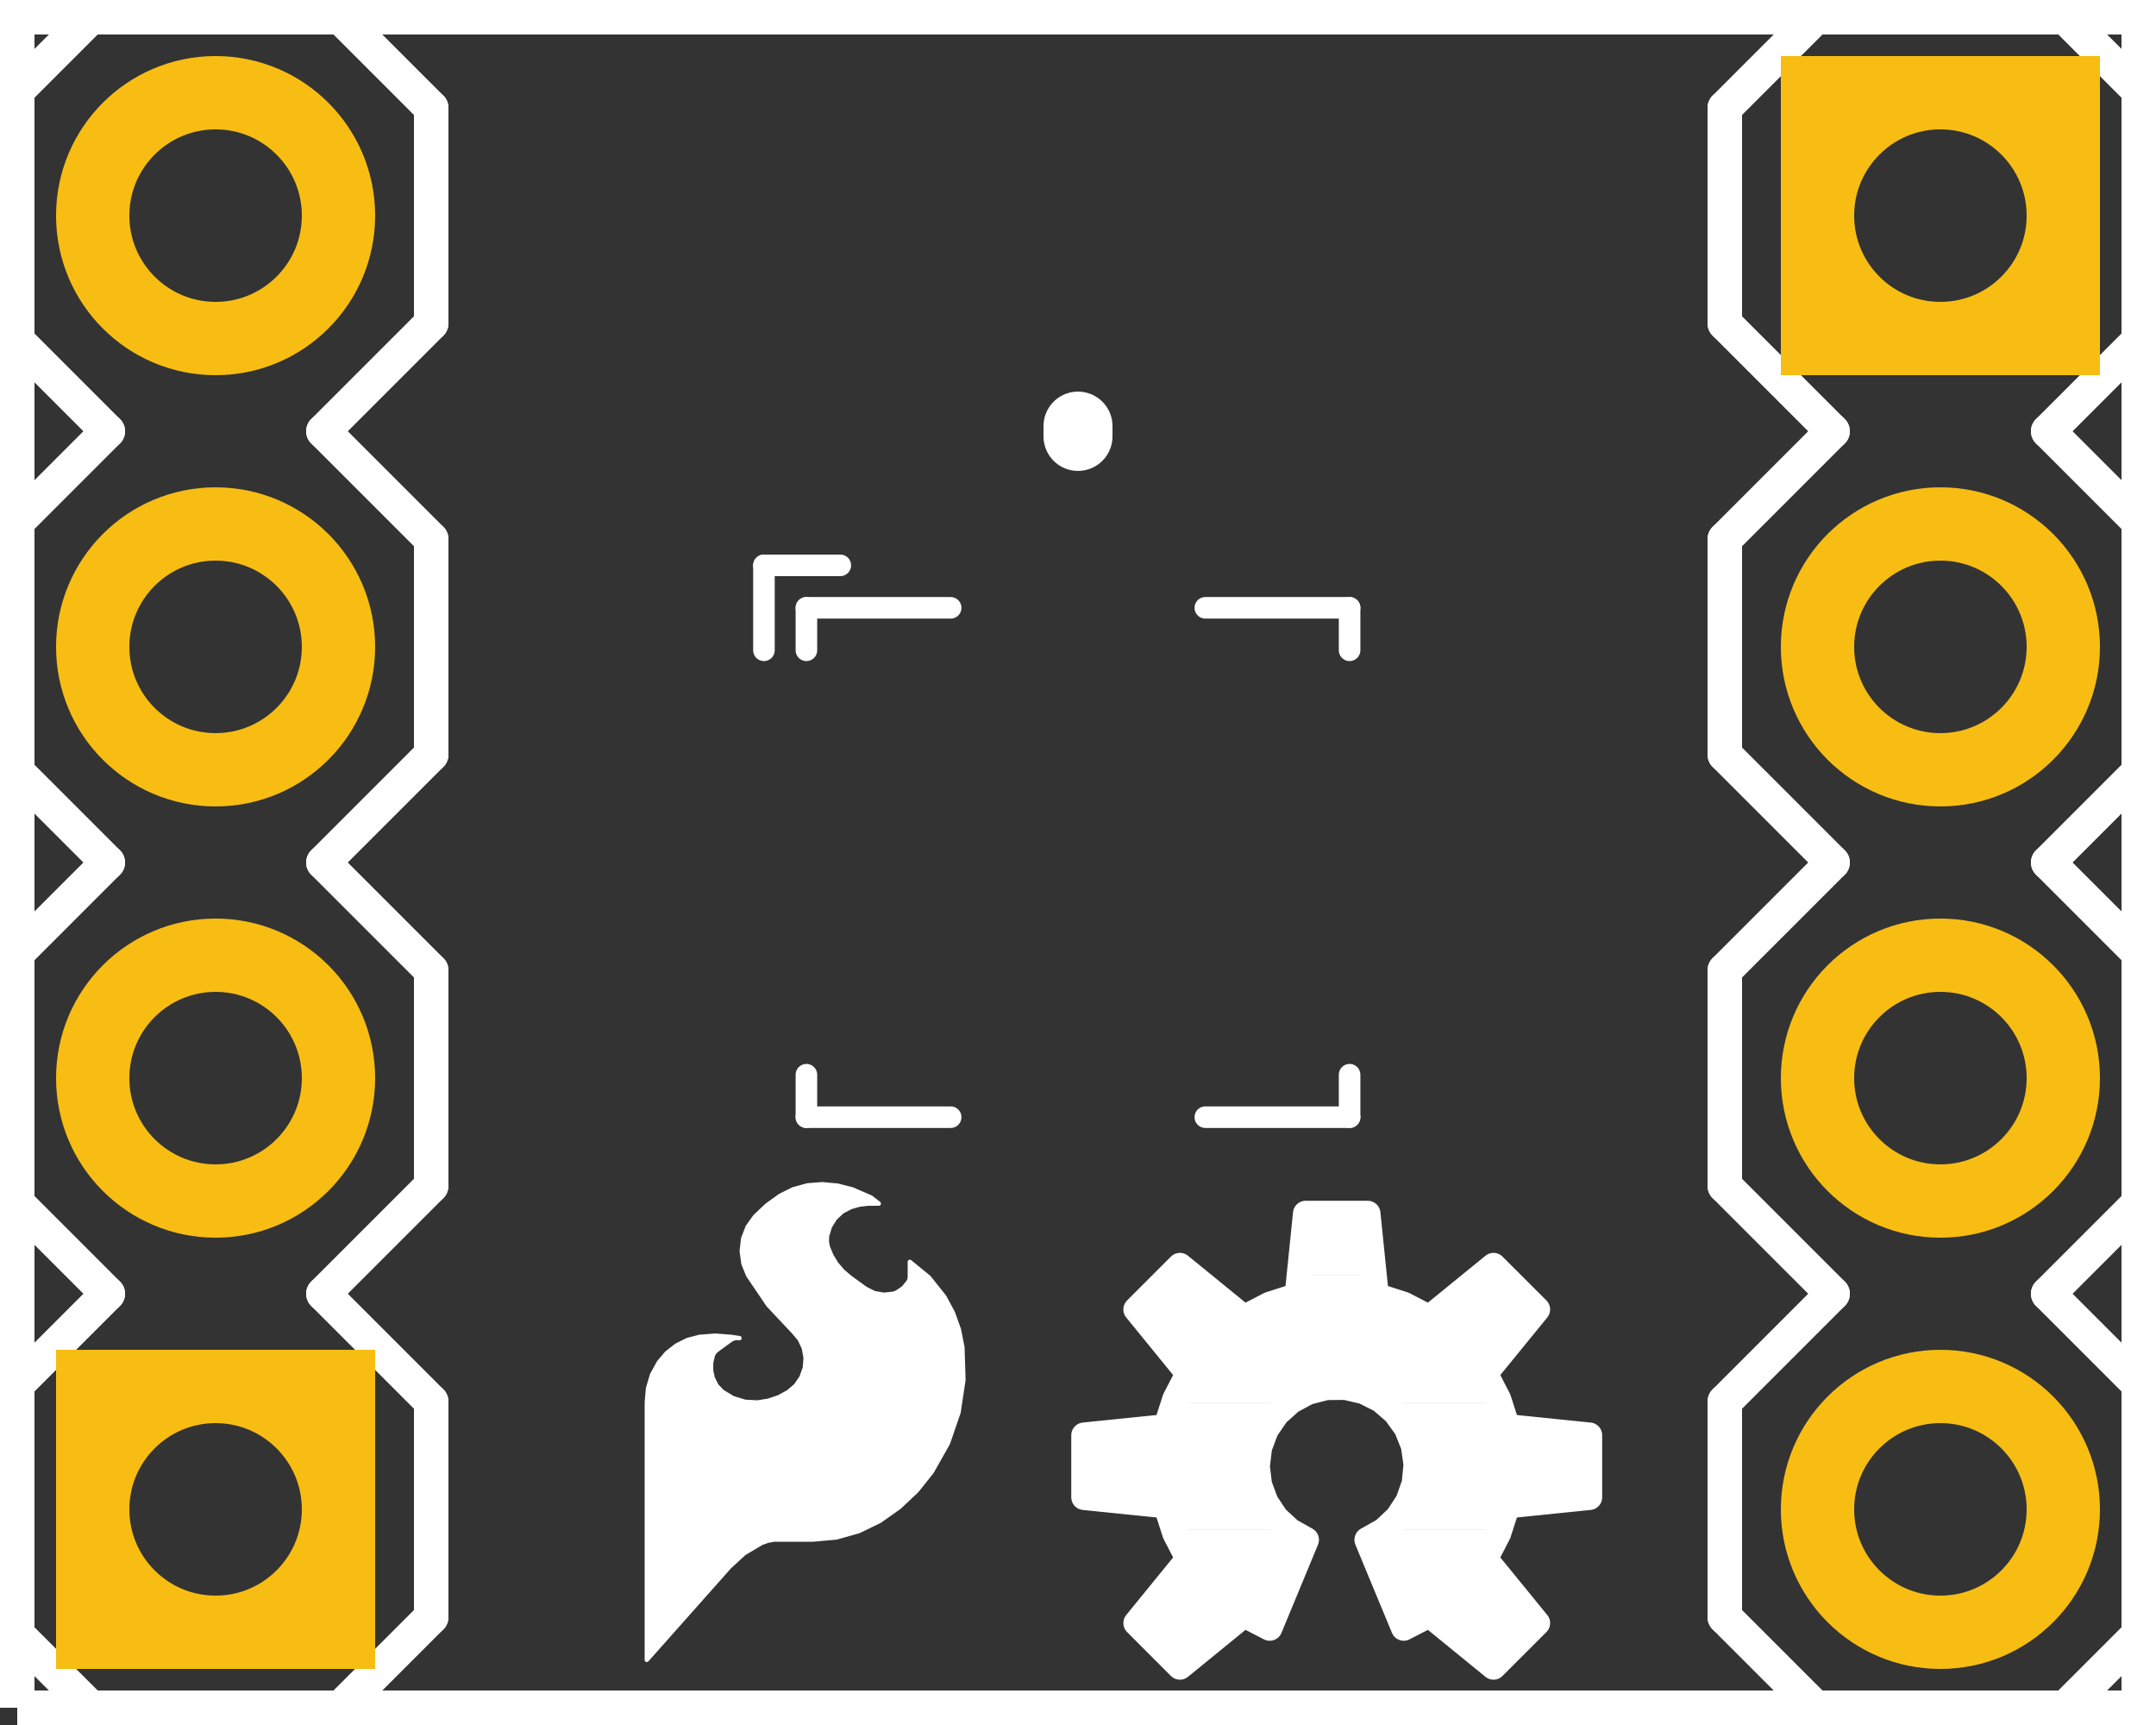 <?xml version='1.0' encoding='UTF-8' standalone='no'?>
<!-- Created with Fritzing (http://www.fritzing.org/) -->
<svg xmlns="http://www.w3.org/2000/svg" height="0.4in" width="0.5in" version="1.2"  baseProfile="tiny" x="0in" y="0in" viewBox="0 0 36 28.8">
    <rect x="0" y="0" width="36" height="28.8" fill="#333333" stroke="none"/>
    <desc>
        <referenceFile>ADXL362 BOB v01_pcb.svg</referenceFile>
    </desc>
    <desc >Fritzing footprint generated by brd2svg</desc>
    <g gorn="0.1"  id="silkscreen">
        <path stroke-width="0.576" fill="none"  d="M0.288,28.512L35.712,28.512L35.712,0.288L0.288,0.288L0.288,28.512" stroke="white"/>
        <g >
            <title >element:C1</title>
            <g >
                <title >package:0402-CAP</title>
                <line y1="7.114" y2="7.286" x1="18" stroke-width="1.152" x2="18"  stroke-linecap="round" stroke="white"/>
            </g>
        </g>
        <g >
            <title >element:JP1</title>
            <g >
                <title >package:1X04</title>
                <line y1="5.4" y2="1.8" x1="0" stroke-width="0.576" x2="0"  stroke-linecap="round" stroke="white"/>
                <line y1="1.8" y2="0" x1="0" stroke-width="0.576" x2="1.8"  stroke-linecap="round" stroke="white"/>
                <line y1="0" y2="1.8" x1="5.4" stroke-width="0.576" x2="7.2"  stroke-linecap="round" stroke="white"/>
                <line y1="14.4" y2="12.6" x1="1.8" stroke-width="0.576" x2="0"  stroke-linecap="round" stroke="white"/>
                <line y1="12.6" y2="9" x1="0" stroke-width="0.576" x2="0"  stroke-linecap="round" stroke="white"/>
                <line y1="9" y2="7.2" x1="0" stroke-width="0.576" x2="1.8"  stroke-linecap="round" stroke="white"/>
                <line y1="7.2" y2="9" x1="5.4" stroke-width="0.576" x2="7.2"  stroke-linecap="round" stroke="white"/>
                <line y1="9" y2="12.6" x1="7.2" stroke-width="0.576" x2="7.2"  stroke-linecap="round" stroke="white"/>
                <line y1="12.6" y2="14.4" x1="7.2" stroke-width="0.576" x2="5.4"  stroke-linecap="round" stroke="white"/>
                <line y1="5.4" y2="7.2" x1="0" stroke-width="0.576" x2="1.8"  stroke-linecap="round" stroke="white"/>
                <line y1="7.2" y2="5.4" x1="5.4" stroke-width="0.576" x2="7.2"  stroke-linecap="round" stroke="white"/>
                <line y1="1.8" y2="5.4" x1="7.2" stroke-width="0.576" x2="7.2"  stroke-linecap="round" stroke="white"/>
                <line y1="27" y2="23.4" x1="0" stroke-width="0.576" x2="0"  stroke-linecap="round" stroke="white"/>
                <line y1="23.4" y2="21.6" x1="0" stroke-width="0.576" x2="1.8"  stroke-linecap="round" stroke="white"/>
                <line y1="21.6" y2="23.4" x1="5.4" stroke-width="0.576" x2="7.2"  stroke-linecap="round" stroke="white"/>
                <line y1="21.6" y2="19.8" x1="1.8" stroke-width="0.576" x2="0"  stroke-linecap="round" stroke="white"/>
                <line y1="19.8" y2="16.2" x1="0" stroke-width="0.576" x2="0"  stroke-linecap="round" stroke="white"/>
                <line y1="16.2" y2="14.4" x1="0" stroke-width="0.576" x2="1.8"  stroke-linecap="round" stroke="white"/>
                <line y1="14.4" y2="16.2" x1="5.4" stroke-width="0.576" x2="7.2"  stroke-linecap="round" stroke="white"/>
                <line y1="16.2" y2="19.8" x1="7.2" stroke-width="0.576" x2="7.2"  stroke-linecap="round" stroke="white"/>
                <line y1="19.8" y2="21.6" x1="7.2" stroke-width="0.576" x2="5.4"  stroke-linecap="round" stroke="white"/>
                <line y1="28.8" y2="28.8" x1="1.8" stroke-width="0.576" x2="5.4"  stroke-linecap="round" stroke="white"/>
                <line y1="27" y2="28.8" x1="0" stroke-width="0.576" x2="1.8"  stroke-linecap="round" stroke="white"/>
                <line y1="28.8" y2="27" x1="5.4" stroke-width="0.576" x2="7.2"  stroke-linecap="round" stroke="white"/>
                <line y1="23.4" y2="27" x1="7.2" stroke-width="0.576" x2="7.2"  stroke-linecap="round" stroke="white"/>
                <line y1="0" y2="0" x1="1.8" stroke-width="0.576" x2="5.4"  stroke-linecap="round" stroke="white"/>
            </g>
        </g>
        <g >
            <title >element:JP2</title>
            <g >
                <title >package:1X04</title>
                <line y1="23.4" y2="27" x1="36" stroke-width="0.576" x2="36"  stroke-linecap="round" stroke="white"/>
                <line y1="27" y2="28.8" x1="36" stroke-width="0.576" x2="34.2"  stroke-linecap="round" stroke="white"/>
                <line y1="28.8" y2="27" x1="30.6" stroke-width="0.576" x2="28.8"  stroke-linecap="round" stroke="white"/>
                <line y1="14.4" y2="16.2" x1="34.2" stroke-width="0.576" x2="36"  stroke-linecap="round" stroke="white"/>
                <line y1="16.2" y2="19.8" x1="36" stroke-width="0.576" x2="36"  stroke-linecap="round" stroke="white"/>
                <line y1="19.8" y2="21.6" x1="36" stroke-width="0.576" x2="34.2"  stroke-linecap="round" stroke="white"/>
                <line y1="21.6" y2="19.8" x1="30.6" stroke-width="0.576" x2="28.8"  stroke-linecap="round" stroke="white"/>
                <line y1="19.8" y2="16.2" x1="28.8" stroke-width="0.576" x2="28.8"  stroke-linecap="round" stroke="white"/>
                <line y1="16.2" y2="14.4" x1="28.8" stroke-width="0.576" x2="30.6"  stroke-linecap="round" stroke="white"/>
                <line y1="23.4" y2="21.6" x1="36" stroke-width="0.576" x2="34.2"  stroke-linecap="round" stroke="white"/>
                <line y1="21.6" y2="23.4" x1="30.6" stroke-width="0.576" x2="28.8"  stroke-linecap="round" stroke="white"/>
                <line y1="27" y2="23.4" x1="28.8" stroke-width="0.576" x2="28.8"  stroke-linecap="round" stroke="white"/>
                <line y1="1.8" y2="5.4" x1="36" stroke-width="0.576" x2="36"  stroke-linecap="round" stroke="white"/>
                <line y1="5.4" y2="7.2" x1="36" stroke-width="0.576" x2="34.2"  stroke-linecap="round" stroke="white"/>
                <line y1="7.2" y2="5.4" x1="30.6" stroke-width="0.576" x2="28.8"  stroke-linecap="round" stroke="white"/>
                <line y1="7.2" y2="9" x1="34.2" stroke-width="0.576" x2="36"  stroke-linecap="round" stroke="white"/>
                <line y1="9" y2="12.6" x1="36" stroke-width="0.576" x2="36"  stroke-linecap="round" stroke="white"/>
                <line y1="12.6" y2="14.4" x1="36" stroke-width="0.576" x2="34.2"  stroke-linecap="round" stroke="white"/>
                <line y1="14.4" y2="12.6" x1="30.6" stroke-width="0.576" x2="28.8"  stroke-linecap="round" stroke="white"/>
                <line y1="12.6" y2="9" x1="28.8" stroke-width="0.576" x2="28.8"  stroke-linecap="round" stroke="white"/>
                <line y1="9" y2="7.2" x1="28.8" stroke-width="0.576" x2="30.6"  stroke-linecap="round" stroke="white"/>
                <line y1="0" y2="0" x1="34.2" stroke-width="0.576" x2="30.6"  stroke-linecap="round" stroke="white"/>
                <line y1="1.8" y2="0" x1="36" stroke-width="0.576" x2="34.2"  stroke-linecap="round" stroke="white"/>
                <line y1="0" y2="1.8" x1="30.6" stroke-width="0.576" x2="28.8"  stroke-linecap="round" stroke="white"/>
                <line y1="5.4" y2="1.8" x1="28.8" stroke-width="0.576" x2="28.8"  stroke-linecap="round" stroke="white"/>
                <line y1="28.8" y2="28.8" x1="34.2" stroke-width="0.576" x2="30.6"  stroke-linecap="round" stroke="white"/>
            </g>
        </g>
        <g >
            <title >element:JP3</title>
            <g >
                <title >package:SFE-LOGO-FLAME</title>
                <g >
                    <title >polygon</title>
                    <path stroke-width="0.072" fill="none"  stroke-linecap="round" d="M12.348,22.341L12.211,22.32M12.211,22.32L11.945,22.299M11.945,22.299L11.678,22.32M11.678,22.32L11.48,22.372M11.48,22.372L11.297,22.463M11.297,22.463L11.135,22.589M11.135,22.589L11.002,22.745M11.002,22.745L10.888,22.952M10.888,22.952L10.82,23.179M10.82,23.179L10.8,23.415M10.8,23.415L10.8,27.713M10.8,27.713L12.182,26.157M12.182,26.157L12.428,25.932M12.428,25.932L12.715,25.762M12.715,25.762L12.821,25.723M12.821,25.723L12.931,25.704M12.931,25.704L13.579,25.704M13.579,25.704L13.966,25.669M13.966,25.669L14.339,25.564M14.339,25.564L14.688,25.395M14.688,25.395L15.016,25.163M15.016,25.163L15.309,24.887M15.309,24.887L15.559,24.573M15.559,24.573L15.828,24.097M15.828,24.097L16.006,23.58M16.006,23.58L16.087,23.039M16.087,23.039L16.07,22.493M16.07,22.493L16.012,22.198M16.012,22.198L15.91,21.915M15.91,21.915L15.768,21.651M15.768,21.651L15.511,21.328M15.511,21.328L15.192,21.067M15.192,21.067L15.192,21.319M15.192,21.319L15.187,21.36M15.187,21.36L15.171,21.398M15.171,21.398L15.086,21.503M15.086,21.503L14.976,21.578M14.976,21.578L14.918,21.6M14.918,21.6L14.756,21.617M14.756,21.617L14.596,21.588M14.596,21.588L14.45,21.514M14.45,21.514L14.191,21.326M14.191,21.326L14.071,21.223M14.071,21.223L13.968,21.103M13.968,21.103L13.885,20.968M13.885,20.968L13.824,20.823M13.824,20.823L13.806,20.73M13.806,20.73L13.81,20.635M13.81,20.635L13.857,20.479M13.857,20.479L13.943,20.341M13.943,20.341L14.062,20.229M14.062,20.229L14.206,20.153M14.206,20.153L14.351,20.112M14.351,20.112L14.501,20.095M14.501,20.095L14.674,20.095M14.674,20.095L14.674,20.095M14.674,20.095L14.666,20.088M14.666,20.088L14.543,19.992M14.543,19.992L14.4,19.93M14.4,19.93L14.299,19.887M14.299,19.887L14.235,19.858M14.235,19.858L13.986,19.795M13.986,19.795L13.73,19.771M13.73,19.771L13.484,19.79M13.484,19.79L13.246,19.855M13.246,19.855L13.025,19.965M13.025,19.965L12.805,20.124M12.805,20.124L12.607,20.311M12.607,20.311L12.485,20.482M12.485,20.482L12.409,20.678M12.409,20.678L12.385,20.887M12.385,20.887L12.413,21.096M12.413,21.096L12.492,21.291M12.492,21.291L12.829,21.789M12.829,21.789L13.241,22.227M13.241,22.227L13.35,22.354M13.35,22.354L13.422,22.505M13.422,22.505L13.452,22.67M13.452,22.67L13.439,22.837M13.439,22.837L13.383,22.994M13.383,22.994L13.289,23.133M13.289,23.133L13.162,23.241M13.162,23.241L13.002,23.328M13.002,23.328L12.83,23.386M12.83,23.386L12.65,23.415M12.65,23.415L12.441,23.404M12.441,23.404L12.24,23.343M12.24,23.343L12.06,23.235M12.06,23.235L11.965,23.134M11.965,23.134L11.902,23.011M11.902,23.011L11.874,22.885M11.874,22.885L11.874,22.756M11.874,22.756L11.902,22.63M11.902,22.63L11.927,22.581M11.927,22.581L11.966,22.543M11.966,22.543L12.204,22.37M12.204,22.37L12.249,22.347M12.249,22.347L12.298,22.337M12.298,22.337L12.348,22.341M10.8,27.648L10.858,27.648M10.8,27.576L10.922,27.576M10.8,27.504L10.986,27.504M10.8,27.432L11.05,27.432M10.8,27.36L11.114,27.36M10.8,27.288L11.178,27.288M10.8,27.216L11.242,27.216M10.8,27.144L11.306,27.144M10.8,27.072L11.37,27.072M10.8,27L11.434,27M10.8,26.928L11.498,26.928M10.8,26.856L11.562,26.856M10.8,26.784L11.626,26.784M10.8,26.712L11.69,26.712M10.8,26.64L11.754,26.64M10.8,26.568L11.818,26.568M10.8,26.496L11.882,26.496M10.8,26.424L11.946,26.424M10.8,26.352L12.01,26.352M10.8,26.28L12.074,26.28M10.8,26.208L12.138,26.208M10.8,26.136L12.206,26.136M10.8,26.064L12.285,26.064M10.8,25.992L12.363,25.992M10.8,25.92L12.449,25.92M10.8,25.848L12.57,25.848M10.8,25.776L12.691,25.776M10.8,25.704L13.579,25.704M10.8,25.632L14.098,25.632M10.8,25.56L14.349,25.56M10.8,25.488L14.496,25.488M10.8,25.416L14.644,25.416M10.8,25.344L14.76,25.344M10.8,25.272L14.862,25.272M10.8,25.2L14.964,25.2M10.8,25.128L15.053,25.128M10.8,25.056L15.13,25.056M10.8,24.984L15.206,24.984M10.8,24.912L15.283,24.912M10.8,24.84L15.347,24.84M10.8,24.768L15.404,24.768M10.8,24.696L15.461,24.696M10.8,24.624L15.519,24.624M10.8,24.552L15.572,24.552M10.8,24.48L15.612,24.48M10.8,24.408L15.653,24.408M10.8,24.336L15.693,24.336M10.8,24.264L15.734,24.264M10.8,24.192L15.774,24.192M10.8,24.12L15.815,24.12M10.8,24.048L15.845,24.048M10.8,23.976L15.869,23.976M10.8,23.904L15.894,23.904M10.8,23.832L15.919,23.832M10.8,23.76L15.944,23.76M10.8,23.688L15.969,23.688M10.8,23.616L15.993,23.616M10.8,23.544L16.011,23.544M10.8,23.472L16.022,23.472M10.802,23.4L12.428,23.4M12.741,23.4L16.033,23.4M10.807,23.328L12.216,23.328M13.001,23.328L16.044,23.328M10.813,23.256L12.096,23.256M13.135,23.256L16.055,23.256M10.82,23.184L12.012,23.184M13.229,23.184L16.066,23.184M10.84,23.112L11.954,23.112M13.303,23.112L16.077,23.112M10.862,23.04L11.917,23.04M13.352,23.04L16.087,23.04M10.883,22.968L11.892,22.968M13.393,22.968L16.085,22.968M10.919,22.896L11.876,22.896M13.418,22.896L16.083,22.896M10.959,22.824L11.874,22.824M13.44,22.824L16.081,22.824M10.998,22.752L11.874,22.752M13.446,22.752L16.078,22.752M11.057,22.68L11.891,22.68M13.451,22.68L16.076,22.68M11.119,22.608L11.913,22.608M13.441,22.608L16.074,22.608M11.203,22.536L11.976,22.536M13.427,22.536L16.072,22.536M11.296,22.464L12.075,22.464M13.402,22.464L16.065,22.464M11.44,22.392L12.175,22.392M13.368,22.392L16.05,22.392M11.678,22.32L12.211,22.32M13.321,22.32L16.036,22.32M13.259,22.248L16.022,22.248M13.193,22.176L16.004,22.176M13.126,22.104L15.978,22.104M13.058,22.032L15.952,22.032M12.99,21.96L15.927,21.96M12.922,21.888L15.896,21.888M12.854,21.816L15.857,21.816M12.798,21.744L15.819,21.744M12.75,21.672L15.78,21.672M12.701,21.6L14.662,21.6M14.918,21.6L15.728,21.6M12.653,21.528L14.479,21.528M15.05,21.528L15.671,21.528M12.604,21.456L14.371,21.456M15.124,21.456L15.613,21.456M12.555,21.384L14.271,21.384M15.177,21.384L15.556,21.384M12.507,21.312L14.175,21.312M15.192,21.312L15.492,21.312M12.472,21.24L14.091,21.24M15.192,21.24L15.404,21.24M12.443,21.168L14.024,21.168M15.192,21.168L15.316,21.168M12.413,21.096L13.964,21.096M15.192,21.096L15.228,21.096M12.403,21.024L13.919,21.024M12.394,20.952L13.878,20.952M12.386,20.88L13.848,20.88M12.394,20.808L13.821,20.808M12.403,20.736L13.807,20.736M12.415,20.664L13.809,20.664M12.443,20.592L13.823,20.592M12.47,20.52L13.845,20.52M12.51,20.448L13.876,20.448M12.561,20.376L13.921,20.376M12.615,20.304L13.982,20.304M12.691,20.232L14.059,20.232M12.767,20.16L14.193,20.16M12.855,20.088L14.666,20.088M12.955,20.016L14.574,20.016M13.068,19.944L14.433,19.944M13.213,19.872L14.267,19.872M13.447,19.8L14.004,19.8" stroke="white"/>
                </g>
            </g>
        </g>
        <g >
            <title >element:U$1</title>
            <g >
                <title >package:OSHW-LOGO-S</title>
                <g >
                    <title >polygon</title>
                    <path stroke-width="0.425" fill="none"  stroke-linecap="round" d="M23.439,27.181L23.869,26.959M23.869,26.959L24.938,27.831M24.938,27.831L25.671,27.098M25.671,27.098L24.799,26.029M24.799,26.029L25.021,25.599M25.021,25.599L25.169,25.138M25.169,25.138L26.54,24.998M26.54,24.998L26.54,23.962M26.54,23.962L25.169,23.822M25.169,23.822L25.021,23.361M25.021,23.361L24.799,22.931M24.799,22.931L25.671,21.862M25.671,21.862L24.938,21.13M24.938,21.13L23.869,22.001M23.869,22.001L23.439,21.779M23.439,21.779L22.978,21.631M22.978,21.631L22.838,20.26M22.838,20.26L21.802,20.26M21.802,20.26L21.662,21.631M21.662,21.631L21.201,21.779M21.201,21.779L20.771,22.001M20.771,22.001L19.702,21.13M19.702,21.13L18.97,21.862M18.97,21.862L19.841,22.931M19.841,22.931L19.619,23.361M19.619,23.361L19.471,23.822M19.471,23.822L18.1,23.962M18.1,23.962L18.1,24.998M18.1,24.998L19.471,25.138M19.471,25.138L19.619,25.599M19.619,25.599L19.841,26.029M19.841,26.029L18.97,27.098M18.97,27.098L19.702,27.831M19.702,27.831L20.771,26.959M20.771,26.959L21.201,27.181M21.201,27.181L21.811,25.708M21.811,25.708L21.539,25.555M21.539,25.555L21.309,25.343M21.309,25.343L21.136,25.083M21.136,25.083L21.028,24.79M21.028,24.79L20.991,24.48M20.991,24.48L21.029,24.164M21.029,24.164L21.141,23.867M21.141,23.867L21.321,23.604M21.321,23.604L21.558,23.392M21.558,23.392L21.838,23.242M21.838,23.242L22.146,23.163M22.146,23.163L22.465,23.16M22.465,23.16L22.774,23.232M22.774,23.232L23.058,23.375M23.058,23.375L23.299,23.583M23.299,23.583L23.485,23.841M23.485,23.841L23.603,24.136M23.603,24.136L23.648,24.451M23.648,24.451L23.617,24.768M23.617,24.768L23.512,25.068M23.512,25.068L23.338,25.334M23.338,25.334L23.106,25.552M23.106,25.552L22.828,25.708M22.828,25.708L23.439,27.181M19.328,27.456L20.161,27.456M24.479,27.456L25.312,27.456M19.024,27.031L20.683,27.031M20.911,27.031L21.263,27.031M23.377,27.031L23.729,27.031M23.957,27.031L25.616,27.031M19.37,26.606L21.439,26.606M23.201,26.606L25.27,26.606M19.717,26.181L21.616,26.181M23.024,26.181L24.923,26.181M19.7,25.756L21.792,25.756M22.848,25.756L24.94,25.756M19.533,25.33L21.301,25.33M23.34,25.33L25.107,25.33M18.1,24.905L21.07,24.905M23.569,24.905L26.54,24.905M18.1,24.48L20.991,24.48M23.645,24.48L26.54,24.48M18.1,24.055L21.07,24.055M23.57,24.055L26.54,24.055M19.533,23.63L21.303,23.63M23.333,23.63L25.107,23.63M19.7,23.204L21.985,23.204M22.657,23.204L24.94,23.204M19.717,22.779L24.923,22.779M19.37,22.354L25.27,22.354M19.024,21.929L20.683,21.929M20.911,21.929L23.729,21.929M23.957,21.929L25.616,21.929M19.328,21.504L20.161,21.504M21.675,21.504L22.965,21.504M24.479,21.504L25.312,21.504M21.719,21.078L22.921,21.078M21.762,20.653L22.878,20.653" stroke="white"/>
                </g>
            </g>
        </g>
        <g >
            <title >element:U1</title>
            <g >
                <title >package:ADXL362</title>
                <line y1="18.652" y2="18.652" x1="15.874" stroke-width="0.36" x2="13.465"  stroke-linecap="round" stroke="white"/>
                <line y1="18.652" y2="17.943" x1="13.465" stroke-width="0.36" x2="13.465"  stroke-linecap="round" stroke="white"/>
                <line y1="18.652" y2="18.652" x1="20.126" stroke-width="0.36" x2="22.535"  stroke-linecap="round" stroke="white"/>
                <line y1="18.652" y2="17.943" x1="22.535" stroke-width="0.36" x2="22.535"  stroke-linecap="round" stroke="white"/>
                <line y1="10.148" y2="10.148" x1="20.126" stroke-width="0.36" x2="22.535"  stroke-linecap="round" stroke="white"/>
                <line y1="10.148" y2="10.857" x1="22.535" stroke-width="0.36" x2="22.535"  stroke-linecap="round" stroke="white"/>
                <line y1="10.148" y2="10.148" x1="15.874" stroke-width="0.36" x2="13.465"  stroke-linecap="round" stroke="white"/>
                <line y1="10.148" y2="10.857" x1="13.465" stroke-width="0.36" x2="13.465"  stroke-linecap="round" stroke="white"/>
                <line y1="10.857" y2="9.439" x1="12.756" stroke-width="0.36" x2="12.756"  stroke-linecap="round" stroke="white"/>
                <line y1="9.439" y2="9.439" x1="12.756" stroke-width="0.36" x2="14.031"  stroke-linecap="round" stroke="white"/>
            </g>
        </g>
    </g>
    <g gorn="0.2"  id="copper1">
        <g gorn="0.2.0"  id="copper0">
            <circle gorn="0.2.0.0" cx="3.6" cy="25.2" stroke-width="1.224" r="2.052" fill="none"  stroke="#F7BD13" connectorname="1"/>
            <rect height="4.104" gorn="0.2.0.1" width="4.104" stroke-width="1.224" fill="none"  x="1.548" y="23.148" stroke="#F7BD13" id="connector9pad"/>
            <circle gorn="0.2.0.2" cx="3.6" cy="18" stroke-width="1.224" r="2.052" fill="none"  stroke="#F7BD13" id="connector8pad" connectorname="2"/>
            <circle gorn="0.2.0.3" cx="3.6" cy="10.8" stroke-width="1.224" r="2.052" fill="none"  stroke="#F7BD13" id="connector7pad" connectorname="3"/>
            <circle gorn="0.2.0.4" cx="3.6" cy="3.6" stroke-width="1.224" r="2.052" fill="none"  stroke="#F7BD13" id="connector6pad" connectorname="4"/>
            <circle gorn="0.2.0.5" cx="32.4" cy="3.6" stroke-width="1.224" r="2.052" fill="none"  stroke="#F7BD13" connectorname="3.3V"/>
            <rect height="4.104" gorn="0.2.0.6" width="4.104" stroke-width="1.224" fill="none"  x="30.348" y="1.548" stroke="#F7BD13" id="connector2pad"/>
            <circle gorn="0.2.0.7" cx="32.4" cy="10.8" stroke-width="1.224" r="2.052" fill="none"  stroke="#F7BD13" id="connector3pad" connectorname="GND"/>
            <circle gorn="0.2.0.8" cx="32.4" cy="18" stroke-width="1.224" r="2.052" fill="none"  stroke="#F7BD13" id="connector4pad" connectorname="3"/>
            <circle gorn="0.2.0.9" cx="32.4" cy="25.2" stroke-width="1.224" r="2.052" fill="none"  stroke="#F7BD13" id="connector5pad" connectorname="4"/>
        </g>
    </g>
</svg>
